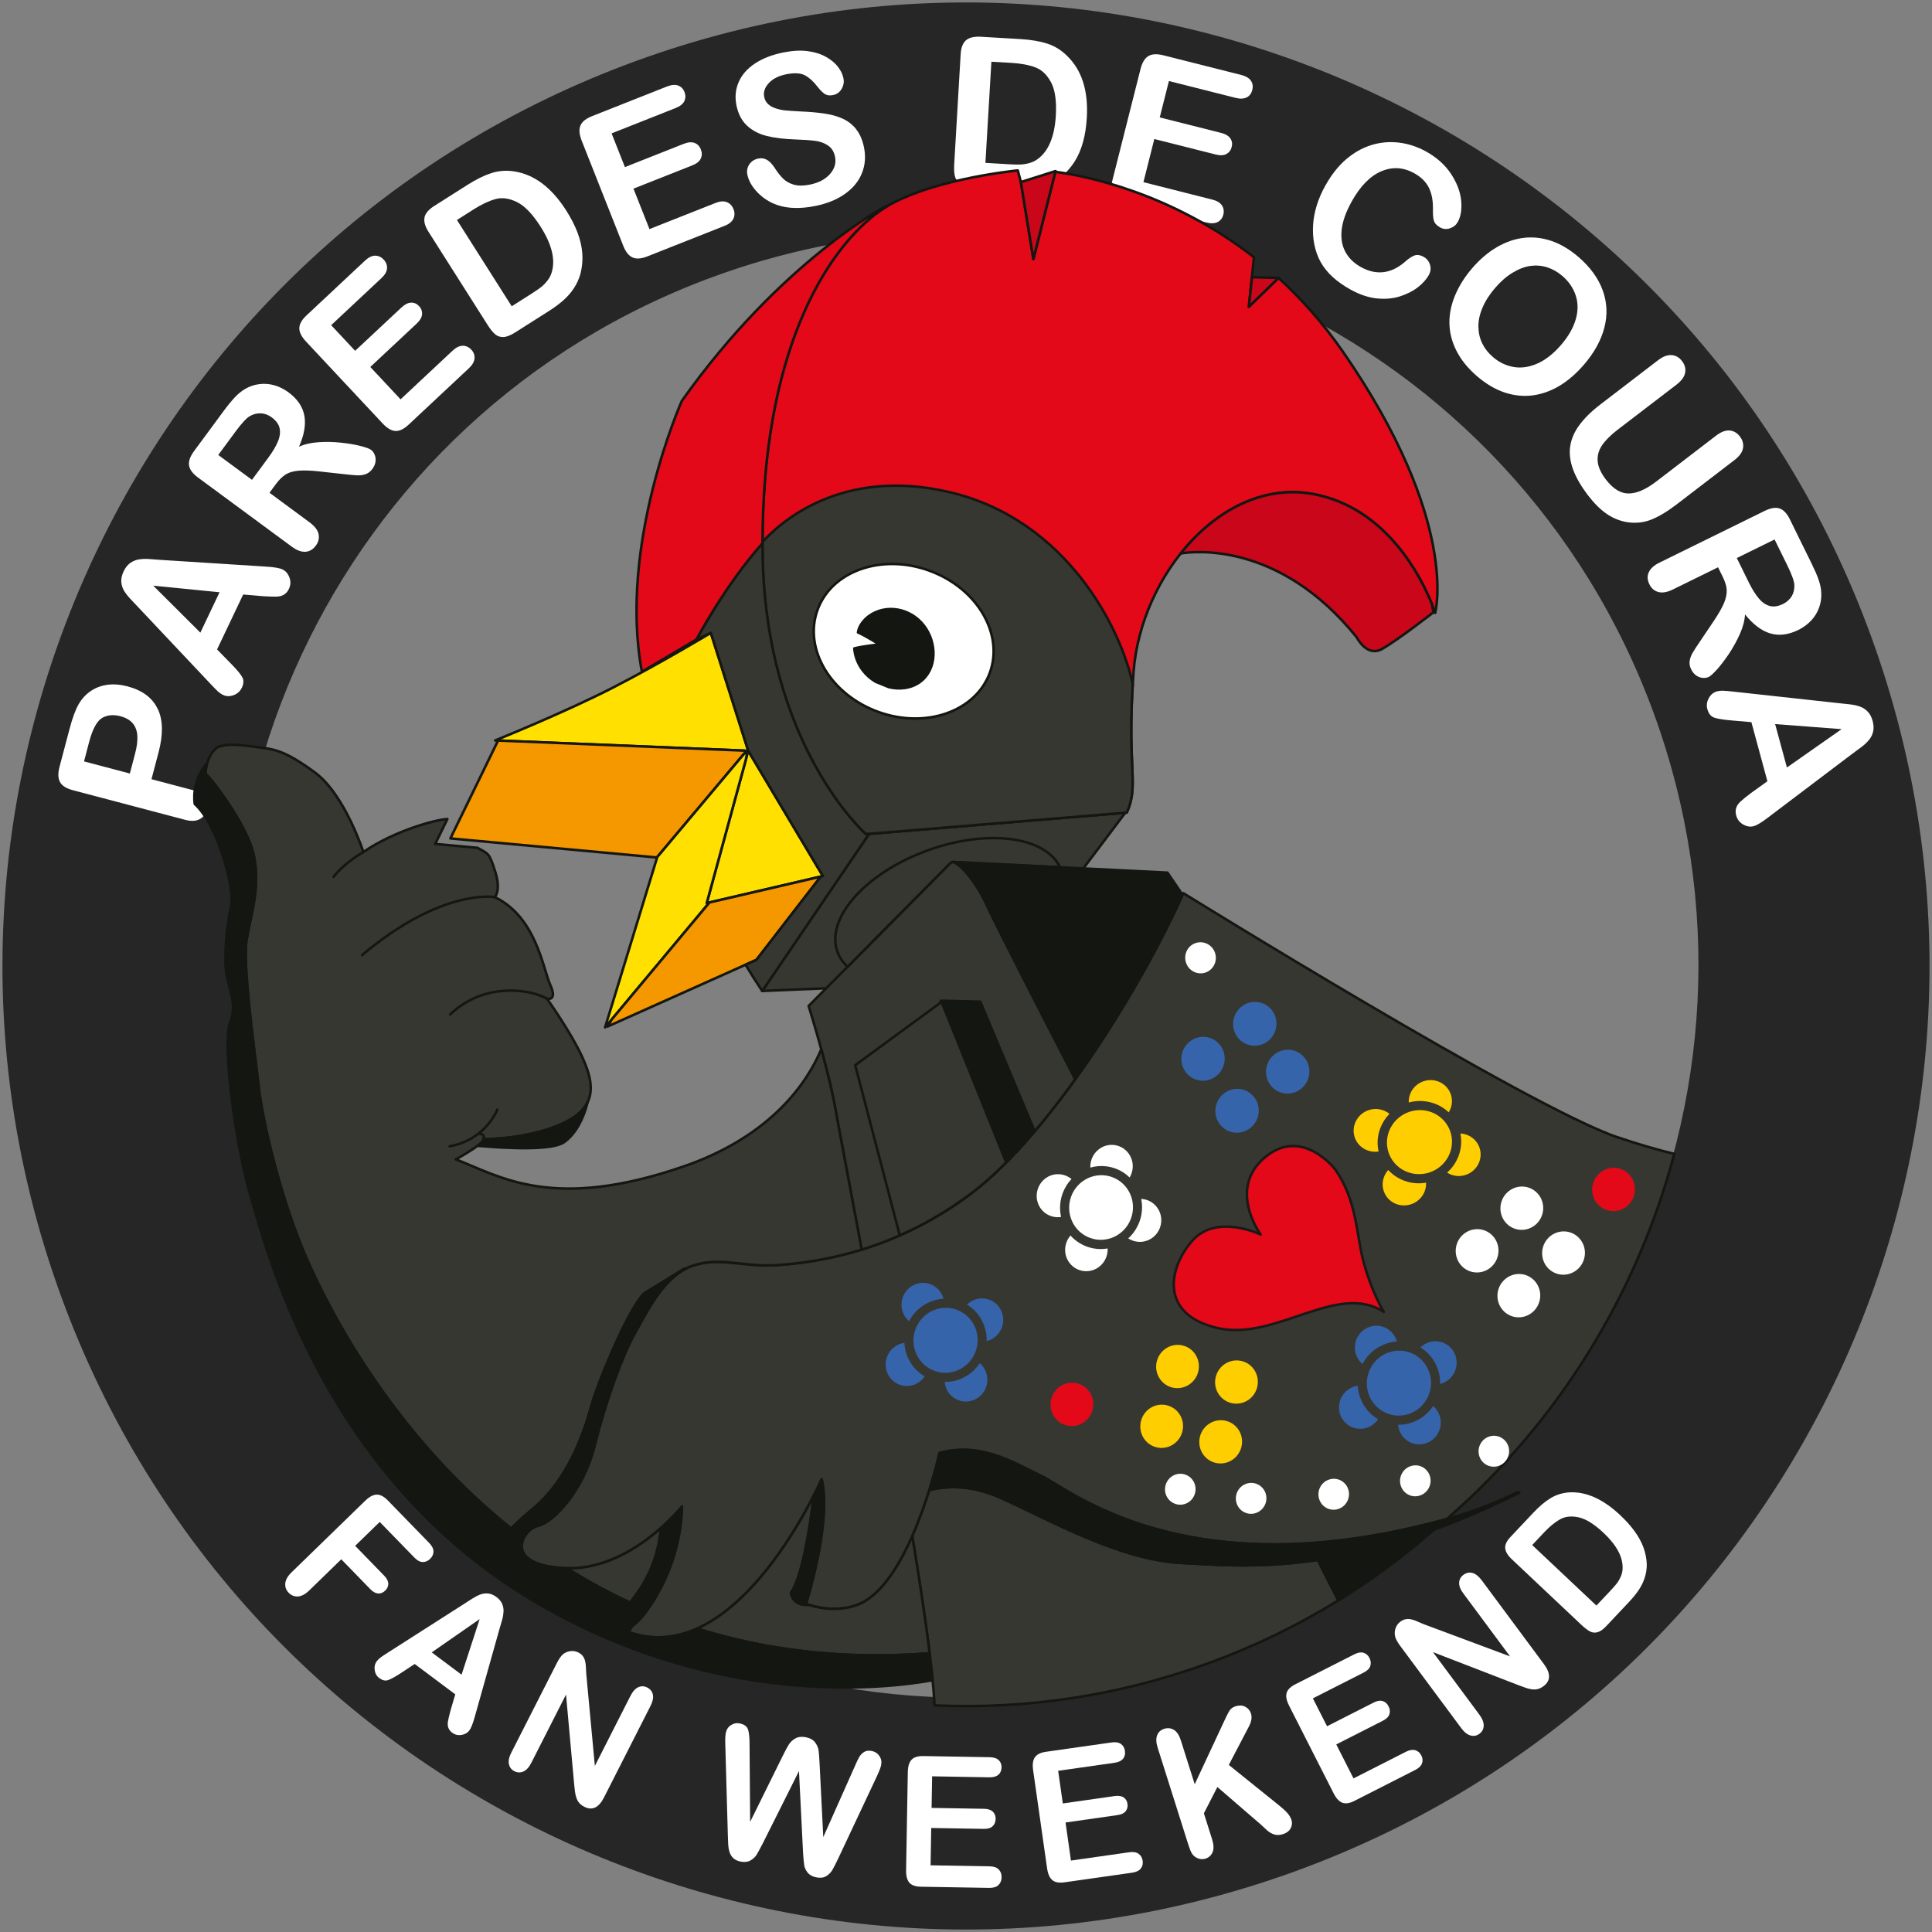 <?xml version="1.0" encoding="UTF-8" standalone="no"?>
<svg
   xmlns:dc="http://purl.org/dc/elements/1.1/"
   xmlns:cc="http://creativecommons.org/ns#"
   xmlns:rdf="http://www.w3.org/1999/02/22-rdf-syntax-ns#"
   xmlns:svg="http://www.w3.org/2000/svg"
   xmlns="http://www.w3.org/2000/svg"
   xmlns:sodipodi="http://sodipodi.sourceforge.net/DTD/sodipodi-0.dtd"
   xmlns:inkscape="http://www.inkscape.org/namespaces/inkscape"
   inkscape:export-ydpi="854.16962"
   inkscape:export-xdpi="854.16962"
   inkscape:export-filename="/Users/tito/Projects/0937/fanweekend.pt/static/icon.png"
   inkscape:version="1.0 (4035a4f, 2020-05-01)"
   sodipodi:docname="icon.svg"
   viewBox="0 0 57.544 57.544"
   id="svg1629"
   height="57.544"
   width="57.544"
   version="1.1">
  <rect x="0" y="0" width="57.544" height="57.544" fill="#808080" stroke="none"/>
  <defs
     id="defs1633" />
  <sodipodi:namedview
     inkscape:current-layer="svg1629"
     inkscape:window-maximized="1"
     inkscape:window-y="23"
     inkscape:window-x="0"
     inkscape:cy="27.139374"
     inkscape:cx="19.416761"
     inkscape:zoom="6.8517805"
     fit-margin-bottom="0"
     fit-margin-right="0"
     fit-margin-left="0"
     fit-margin-top="0"
     showgrid="false"
     id="namedview1631"
     inkscape:window-height="855"
     inkscape:window-width="1440"
     inkscape:pageshadow="2"
     inkscape:pageopacity="0"
     guidetolerance="10"
     gridtolerance="10"
     objecttolerance="10"
     borderopacity="1"
     bordercolor="#666666"
     pagecolor="#ffffff" />
  <path
     d="m 1.811,38.585 c 5.419,14.89 21.883,22.567 36.773,17.148 C 53.475,50.313 61.152,33.849 55.732,18.959 50.313,4.069 33.849,-3.608 18.959,1.811 4.069,7.231 -3.608,23.695 1.811,38.585 Z m 6.439,-2.386 v 0 C 4.127,24.872 9.967,12.348 21.294,8.226 c 11.326,-4.122 23.85,1.717 27.972,13.044 4.122,11.327 -1.717,23.85 -13.044,27.973 -11.326,4.122 -23.85,-1.717 -27.973,-13.044 z"
     style="fill:#262626;fill-rule:evenodd;stroke:none;stroke-width:0.147;stroke-linecap:butt;stroke-linejoin:miter;stroke-dasharray:none;fill-opacity:1"
     id="path1448" />
  <path
     d="m 35.243,26.603 c -1.241,2.79 -3.943,7.158 -6.319,8.944 -2.376,1.787 -4.699,2.054 -5.744,2.132 -1.045,0.078 -1.749,-0.271 -2.587,0.034 -0.838,0.305 -1.348,1.399 -1.699,2.021 -0.35,0.623 -0.849,1.974 -1.184,3.32 -0.335,1.347 -1.23,2.291 -1.689,2.389 -0.459,0.098 -1.108,1.188 0.832,1.265 1.94,0.078 3.458,-1.836 3.458,-1.836 -0.044,1.956 -1.169,3.328 -1.377,3.473 -0.208,0.145 -0.189,0.275 -0.189,0.275 3.257,1.125 5.726,-4.561 5.726,-4.561 0.305,1.292 -0.466,3.714 -0.466,3.714 0.451,0.153 0.955,0.209 1.465,0.05 1.63,-0.511 2.513,-4.547 2.513,-4.547 1.278,-0.342 2.266,0.331 3.061,0.701 0.794,0.37 4.326,3.405 12.055,1.263 3.313,-2.883 5.655,-6.692 6.769,-10.872 -0.474,-0.114 -1.04,-0.274 -1.706,-0.5 -2.638,-0.897 -12.919,-7.266 -12.919,-7.266 z"
     style="fill:#373732;fill-rule:evenodd;stroke:#141711;stroke-width:0.076;stroke-linecap:butt;stroke-linejoin:round;stroke-dasharray:none"
     id="path1450" />
  <g
     style="fill:#ffffff"
     transform="rotate(20,664.491,-894.716)"
     id="Layer1022">
    <path
       d="m 356.269,192.349 c 0.118,-0.127 0.277,-0.199 0.48,-0.218 0.17,-0.015 0.311,0.009 0.421,0.074 0.112,0.065 0.197,0.167 0.256,0.305 0.059,0.138 0.099,0.313 0.117,0.524 l 0.056,0.604 -1.406,0.128 -0.056,-0.604 c -0.036,-0.401 0.008,-0.672 0.132,-0.813 z m 1.45,-0.803 v 0 c -0.26,-0.257 -0.618,-0.365 -1.074,-0.323 -0.213,0.019 -0.403,0.071 -0.568,0.155 -0.164,0.084 -0.3,0.198 -0.406,0.341 -0.105,0.142 -0.176,0.307 -0.21,0.492 -0.034,0.189 -0.036,0.455 -0.004,0.797 l 0.105,1.157 c 0.018,0.199 0.074,0.34 0.168,0.423 0.094,0.083 0.24,0.116 0.44,0.098 l 3.448,-0.315 c 0.179,-0.016 0.311,-0.07 0.395,-0.162 0.085,-0.092 0.121,-0.206 0.109,-0.343 -0.012,-0.131 -0.069,-0.235 -0.17,-0.312 -0.102,-0.077 -0.242,-0.108 -0.423,-0.092 l -1.267,0.115 -0.075,-0.822 c -0.05,-0.55 -0.205,-0.954 -0.466,-1.21 z"
       style="fill:#ffffff;fill-rule:evenodd"
       id="path1452" />
    <path
       d="m 356.34,188.142 1.923,-0.491 -0.126,1.326 z m 3.445,-0.907 v 0 c 0.095,-0.03 0.166,-0.061 0.213,-0.091 0.047,-0.03 0.086,-0.069 0.116,-0.117 0.031,-0.048 0.049,-0.107 0.056,-0.178 0.012,-0.121 -0.022,-0.228 -0.101,-0.322 -0.079,-0.094 -0.171,-0.146 -0.275,-0.156 -0.1,-0.009 -0.265,0.021 -0.495,0.09 l -3.01,0.883 c -0.15,0.041 -0.271,0.075 -0.361,0.102 -0.09,0.027 -0.175,0.063 -0.256,0.107 -0.08,0.044 -0.148,0.106 -0.205,0.186 -0.056,0.079 -0.09,0.181 -0.102,0.306 -0.011,0.123 0.003,0.229 0.042,0.317 0.041,0.088 0.097,0.162 0.169,0.221 0.073,0.059 0.167,0.117 0.28,0.173 l 0.291,0.146 2.811,1.413 c 0.112,0.057 0.2,0.099 0.263,0.126 0.064,0.026 0.126,0.042 0.187,0.048 0.107,0.01 0.206,-0.024 0.298,-0.102 0.091,-0.079 0.142,-0.174 0.153,-0.288 0.013,-0.133 -0.017,-0.233 -0.091,-0.299 -0.073,-0.066 -0.218,-0.151 -0.435,-0.256 l -0.557,-0.267 0.171,-1.804 0.585,-0.158 c 0.072,-0.022 0.156,-0.048 0.251,-0.079 z"
       style="fill:#ffffff;fill-rule:evenodd"
       id="path1454" />
    <path
       d="m 357.312,182.418 c 0.079,-0.095 0.172,-0.16 0.282,-0.195 0.111,-0.035 0.226,-0.034 0.347,0.002 0.154,0.045 0.265,0.119 0.33,0.221 0.066,0.102 0.096,0.231 0.089,0.387 -0.005,0.155 -0.04,0.339 -0.102,0.55 l -0.233,0.791 -1.197,-0.352 0.24,-0.815 c 0.089,-0.303 0.171,-0.499 0.244,-0.59 z m 1.603,1.26 v 0 c 0.073,-0.091 0.181,-0.169 0.325,-0.236 0.144,-0.067 0.344,-0.131 0.6,-0.193 l 0.697,-0.17 c 0.165,-0.04 0.289,-0.072 0.376,-0.099 0.086,-0.026 0.163,-0.064 0.229,-0.117 0.067,-0.052 0.114,-0.126 0.143,-0.223 0.023,-0.081 0.028,-0.157 0.013,-0.229 -0.015,-0.072 -0.045,-0.134 -0.092,-0.186 -0.047,-0.052 -0.099,-0.087 -0.157,-0.104 -0.056,-0.016 -0.168,-0.016 -0.335,5e-4 -0.168,0.017 -0.36,0.052 -0.577,0.106 -0.218,0.054 -0.428,0.126 -0.633,0.216 -0.205,0.091 -0.372,0.199 -0.5,0.325 0.026,-0.383 -0.03,-0.692 -0.168,-0.926 -0.138,-0.233 -0.366,-0.397 -0.685,-0.491 -0.155,-0.045 -0.31,-0.063 -0.466,-0.051 -0.154,0.011 -0.299,0.052 -0.433,0.122 -0.135,0.07 -0.249,0.163 -0.345,0.278 -0.081,0.098 -0.15,0.214 -0.207,0.349 -0.056,0.135 -0.114,0.299 -0.172,0.496 l -0.418,1.42 c -0.056,0.189 -0.052,0.338 0.007,0.447 0.06,0.109 0.185,0.191 0.373,0.247 l 3.331,0.98 c 0.175,0.052 0.319,0.053 0.432,0.004 0.113,-0.049 0.189,-0.141 0.23,-0.279 0.038,-0.127 0.024,-0.244 -0.041,-0.349 -0.065,-0.105 -0.191,-0.185 -0.377,-0.24 l -1.418,-0.418 0.091,-0.309 c 0.047,-0.156 0.106,-0.28 0.178,-0.37 z"
       style="fill:#ffffff;fill-rule:evenodd"
       id="path1456" />
    <path
       d="m 359.651,176.88 c -0.027,-0.092 -0.088,-0.164 -0.185,-0.212 -0.094,-0.048 -0.186,-0.055 -0.277,-0.022 -0.09,0.033 -0.168,0.114 -0.234,0.243 l -1.08,2.13 c -0.057,0.111 -0.086,0.211 -0.089,0.3 -0.002,0.088 0.024,0.167 0.08,0.238 0.057,0.07 0.143,0.135 0.258,0.194 l 2.985,1.515 c 0.174,0.088 0.319,0.114 0.434,0.079 0.115,-0.035 0.216,-0.139 0.304,-0.31 l 1.112,-2.192 c 0.064,-0.128 0.084,-0.238 0.058,-0.333 -0.025,-0.094 -0.085,-0.165 -0.178,-0.213 -0.098,-0.049 -0.192,-0.056 -0.283,-0.022 -0.091,0.035 -0.169,0.116 -0.234,0.244 l -0.958,1.888 -1.177,-0.597 0.854,-1.682 c 0.063,-0.125 0.083,-0.231 0.058,-0.32 -0.025,-0.088 -0.081,-0.155 -0.168,-0.199 -0.088,-0.044 -0.174,-0.049 -0.258,-0.015 -0.085,0.034 -0.158,0.113 -0.221,0.236 l -0.854,1.682 -0.932,-0.473 0.926,-1.826 c 0.066,-0.129 0.086,-0.24 0.059,-0.332 z"
       style="fill:#ffffff;fill-rule:evenodd"
       id="path1458" />
    <path
       d="m 361.479,174.34 c 0.169,-0.219 0.337,-0.387 0.503,-0.505 0.166,-0.118 0.378,-0.162 0.634,-0.134 0.256,0.029 0.558,0.179 0.909,0.448 0.498,0.384 0.756,0.773 0.776,1.169 0.006,0.09 -0.007,0.181 -0.037,0.273 -0.03,0.092 -0.067,0.175 -0.113,0.248 -0.045,0.072 -0.115,0.169 -0.206,0.288 l -0.418,0.544 -2.412,-1.857 z m -1.297,0.731 v 0 c 0.016,0.122 0.102,0.243 0.256,0.362 l 2.597,2 c 0.114,0.089 0.215,0.151 0.302,0.186 0.087,0.035 0.175,0.035 0.266,-8e-4 0.09,-0.035 0.185,-0.119 0.286,-0.249 l 0.718,-0.933 c 0.126,-0.162 0.227,-0.316 0.306,-0.462 0.079,-0.145 0.136,-0.294 0.171,-0.446 0.036,-0.152 0.047,-0.308 0.036,-0.468 -0.021,-0.205 -0.072,-0.399 -0.154,-0.584 -0.083,-0.185 -0.198,-0.363 -0.345,-0.535 -0.148,-0.172 -0.328,-0.34 -0.541,-0.504 -0.646,-0.497 -1.266,-0.685 -1.862,-0.566 -0.233,0.047 -0.438,0.14 -0.617,0.279 -0.179,0.139 -0.362,0.33 -0.548,0.572 l -0.719,0.933 c -0.118,0.155 -0.17,0.293 -0.154,0.415 z"
       style="fill:#ffffff;fill-rule:evenodd"
       id="path1460" />
    <path
       d="m 366.267,169.171 c 0.011,-0.094 -0.019,-0.18 -0.088,-0.258 -0.068,-0.077 -0.149,-0.115 -0.244,-0.116 -0.095,-1e-4 -0.196,0.048 -0.304,0.143 l -1.792,1.59 c -0.096,0.085 -0.162,0.169 -0.199,0.252 -0.036,0.083 -0.041,0.168 -0.016,0.256 0.027,0.088 0.083,0.18 0.168,0.278 l 2.241,2.526 c 0.13,0.147 0.257,0.224 0.38,0.232 0.123,0.008 0.259,-0.053 0.406,-0.185 l 1.845,-1.637 c 0.107,-0.094 0.165,-0.191 0.175,-0.289 0.009,-0.098 -0.022,-0.188 -0.093,-0.269 -0.074,-0.084 -0.161,-0.126 -0.26,-0.129 -0.099,-0.003 -0.201,0.043 -0.308,0.138 l -1.582,1.404 -0.86,-0.969 1.409,-1.25 c 0.105,-0.093 0.162,-0.186 0.169,-0.28 0.007,-0.093 -0.023,-0.178 -0.092,-0.255 -0.068,-0.077 -0.149,-0.116 -0.241,-0.117 -0.093,-9e-4 -0.191,0.044 -0.295,0.136 l -1.409,1.25 -0.716,-0.808 1.53,-1.358 c 0.108,-0.095 0.167,-0.19 0.178,-0.285 z"
       style="fill:#ffffff;fill-rule:evenodd"
       id="path1462" />
    <path
       d="m 371.368,168.208 c -0.151,-0.093 -0.314,-0.146 -0.49,-0.16 -0.176,-0.013 -0.37,0.002 -0.582,0.047 -0.212,0.045 -0.442,0.107 -0.688,0.186 -0.197,0.06 -0.34,0.101 -0.428,0.123 -0.088,0.023 -0.18,0.035 -0.277,0.038 -0.098,0.004 -0.183,-0.01 -0.259,-0.041 -0.075,-0.031 -0.137,-0.086 -0.184,-0.163 -0.076,-0.124 -0.08,-0.268 -0.012,-0.431 0.067,-0.162 0.2,-0.304 0.397,-0.425 0.213,-0.13 0.393,-0.183 0.538,-0.162 0.146,0.022 0.296,0.083 0.452,0.183 0.118,0.073 0.214,0.118 0.289,0.137 0.075,0.018 0.156,5e-4 0.245,-0.054 0.098,-0.06 0.157,-0.147 0.177,-0.261 0.02,-0.115 0.002,-0.219 -0.056,-0.313 -0.062,-0.102 -0.152,-0.191 -0.27,-0.266 -0.118,-0.076 -0.264,-0.128 -0.436,-0.157 -0.173,-0.029 -0.363,-0.021 -0.57,0.025 -0.208,0.045 -0.429,0.14 -0.664,0.282 -0.295,0.179 -0.524,0.38 -0.688,0.601 -0.164,0.222 -0.252,0.45 -0.267,0.686 -0.014,0.236 0.044,0.46 0.174,0.673 0.136,0.224 0.304,0.378 0.506,0.463 0.202,0.084 0.422,0.113 0.662,0.086 0.24,-0.026 0.518,-0.091 0.835,-0.195 0.232,-0.076 0.422,-0.13 0.568,-0.162 0.147,-0.032 0.284,-0.031 0.409,0.003 0.125,0.033 0.227,0.114 0.305,0.243 0.099,0.162 0.109,0.34 0.033,0.535 -0.077,0.195 -0.229,0.361 -0.456,0.5 -0.166,0.101 -0.316,0.155 -0.45,0.164 -0.134,0.009 -0.255,-0.011 -0.361,-0.061 -0.106,-0.048 -0.222,-0.12 -0.344,-0.214 -0.104,-0.078 -0.201,-0.127 -0.291,-0.145 -0.091,-0.017 -0.177,-8e-4 -0.26,0.05 -0.103,0.063 -0.168,0.149 -0.194,0.256 -0.026,0.108 -0.01,0.209 0.048,0.303 0.099,0.162 0.255,0.295 0.471,0.4 0.216,0.104 0.443,0.154 0.684,0.149 0.33,-0.008 0.684,-0.127 1.06,-0.356 0.314,-0.19 0.554,-0.408 0.72,-0.652 0.166,-0.244 0.252,-0.494 0.259,-0.75 0.007,-0.256 -0.061,-0.5 -0.201,-0.732 -0.119,-0.195 -0.254,-0.339 -0.404,-0.431 z"
       style="fill:#ffffff;fill-rule:evenodd"
       id="path1464" />
    <path
       d="m 375.036,164.767 c 0.266,-0.079 0.502,-0.119 0.708,-0.117 0.206,0.001 0.404,0.086 0.595,0.257 0.19,0.171 0.349,0.466 0.475,0.886 0.177,0.597 0.157,1.061 -0.062,1.393 -0.048,0.075 -0.111,0.142 -0.19,0.199 -0.08,0.058 -0.159,0.102 -0.238,0.135 -0.08,0.033 -0.193,0.07 -0.338,0.114 l -0.662,0.197 -0.863,-2.891 z m -1.505,-0.169 v 0 c -0.06,0.11 -0.063,0.258 -0.007,0.444 l 0.938,3.137 c 0.041,0.139 0.087,0.247 0.137,0.327 0.05,0.08 0.123,0.131 0.219,0.154 0.095,0.023 0.222,0.012 0.381,-0.036 l 1.144,-0.342 c 0.199,-0.059 0.374,-0.125 0.525,-0.198 0.151,-0.074 0.285,-0.162 0.406,-0.265 0.119,-0.103 0.221,-0.225 0.306,-0.364 0.107,-0.178 0.183,-0.366 0.226,-0.564 0.044,-0.198 0.056,-0.409 0.038,-0.634 -0.018,-0.225 -0.065,-0.466 -0.142,-0.722 -0.232,-0.777 -0.63,-1.288 -1.193,-1.535 -0.218,-0.099 -0.442,-0.145 -0.671,-0.136 -0.228,0.008 -0.491,0.057 -0.788,0.144 l -1.141,0.341 c -0.191,0.058 -0.317,0.141 -0.377,0.249 z"
       style="fill:#ffffff;fill-rule:evenodd"
       id="path1466" />
    <path
       d="m 381.972,163.337 c 0.063,-0.071 0.089,-0.16 0.079,-0.267 -0.011,-0.104 -0.054,-0.185 -0.131,-0.241 -0.077,-0.057 -0.187,-0.078 -0.33,-0.064 l -2.383,0.243 c -0.129,0.013 -0.232,0.043 -0.31,0.089 -0.079,0.046 -0.133,0.113 -0.163,0.2 -0.03,0.087 -0.039,0.196 -0.025,0.326 l 0.344,3.376 c 0.019,0.197 0.078,0.335 0.173,0.413 0.095,0.079 0.241,0.108 0.439,0.088 l 2.453,-0.251 c 0.141,-0.015 0.245,-0.058 0.31,-0.129 0.065,-0.072 0.093,-0.159 0.082,-0.262 -0.011,-0.107 -0.056,-0.189 -0.134,-0.246 -0.079,-0.058 -0.189,-0.079 -0.33,-0.064 l -2.103,0.214 -0.135,-1.319 1.871,-0.191 c 0.14,-0.013 0.24,-0.055 0.3,-0.124 0.06,-0.069 0.086,-0.152 0.076,-0.251 -0.01,-0.098 -0.052,-0.173 -0.126,-0.226 -0.074,-0.053 -0.18,-0.073 -0.318,-0.059 l -1.871,0.191 -0.114,-1.112 2.033,-0.207 c 0.144,-0.014 0.247,-0.058 0.311,-0.129 z"
       style="fill:#ffffff;fill-rule:evenodd"
       id="path1468" />
    <path
       d="m 388.805,166.155 c -0.065,-0.088 -0.15,-0.14 -0.256,-0.157 -0.125,-0.02 -0.22,0.003 -0.288,0.068 -0.068,0.065 -0.13,0.153 -0.188,0.264 -0.131,0.235 -0.294,0.403 -0.493,0.504 -0.199,0.1 -0.426,0.13 -0.683,0.089 -0.237,-0.038 -0.435,-0.127 -0.593,-0.269 -0.159,-0.142 -0.268,-0.336 -0.328,-0.581 -0.06,-0.245 -0.062,-0.541 -0.007,-0.888 0.082,-0.518 0.255,-0.901 0.518,-1.148 0.263,-0.247 0.578,-0.342 0.946,-0.284 0.231,0.037 0.416,0.123 0.557,0.257 0.14,0.135 0.251,0.322 0.332,0.561 0.049,0.145 0.097,0.25 0.146,0.313 0.048,0.064 0.13,0.105 0.245,0.123 0.102,0.016 0.196,-0.009 0.281,-0.077 0.085,-0.068 0.136,-0.154 0.153,-0.258 0.03,-0.189 -0.013,-0.402 -0.127,-0.639 -0.115,-0.237 -0.301,-0.449 -0.556,-0.639 -0.256,-0.189 -0.563,-0.312 -0.92,-0.369 -0.293,-0.046 -0.578,-0.038 -0.853,0.027 -0.277,0.065 -0.528,0.183 -0.752,0.354 -0.225,0.172 -0.411,0.392 -0.561,0.66 -0.149,0.268 -0.251,0.582 -0.309,0.942 -0.036,0.221 -0.048,0.434 -0.038,0.638 0.01,0.203 0.042,0.399 0.097,0.586 0.055,0.187 0.13,0.36 0.224,0.518 0.106,0.176 0.229,0.326 0.369,0.446 0.141,0.119 0.302,0.217 0.486,0.293 0.183,0.075 0.391,0.131 0.625,0.169 0.307,0.048 0.585,0.042 0.832,-0.021 0.247,-0.063 0.457,-0.163 0.631,-0.299 0.174,-0.137 0.308,-0.282 0.404,-0.437 0.096,-0.155 0.155,-0.304 0.178,-0.447 0.017,-0.112 -0.006,-0.211 -0.069,-0.298 z"
       style="fill:#ffffff;fill-rule:evenodd"
       id="path1470" />
    <path
       d="m 392.811,167.831 c -0.195,0.184 -0.406,0.295 -0.632,0.334 -0.227,0.038 -0.45,0.015 -0.671,-0.069 -0.173,-0.065 -0.32,-0.157 -0.441,-0.274 -0.121,-0.118 -0.213,-0.261 -0.277,-0.429 -0.064,-0.169 -0.09,-0.36 -0.078,-0.575 0.011,-0.215 0.062,-0.441 0.152,-0.679 0.089,-0.235 0.199,-0.436 0.333,-0.602 0.132,-0.166 0.275,-0.289 0.426,-0.371 0.152,-0.081 0.313,-0.126 0.484,-0.134 0.171,-0.007 0.342,0.021 0.514,0.086 0.243,0.092 0.436,0.231 0.58,0.417 0.144,0.185 0.224,0.41 0.24,0.672 0.016,0.262 -0.034,0.545 -0.149,0.851 -0.125,0.33 -0.286,0.588 -0.481,0.773 z m -0.844,-3.581 v 0 c -0.29,0.006 -0.559,0.07 -0.806,0.193 -0.248,0.124 -0.469,0.303 -0.664,0.538 -0.195,0.235 -0.353,0.515 -0.476,0.839 -0.12,0.317 -0.187,0.628 -0.202,0.934 -0.014,0.306 0.028,0.588 0.129,0.848 0.1,0.259 0.26,0.492 0.48,0.696 0.219,0.204 0.494,0.369 0.823,0.494 0.33,0.125 0.642,0.184 0.938,0.177 0.294,-0.007 0.567,-0.075 0.817,-0.203 0.249,-0.129 0.468,-0.311 0.657,-0.543 0.189,-0.234 0.344,-0.513 0.468,-0.839 0.167,-0.441 0.232,-0.856 0.195,-1.244 -0.037,-0.388 -0.177,-0.73 -0.423,-1.025 -0.245,-0.295 -0.586,-0.525 -1.021,-0.691 -0.321,-0.121 -0.626,-0.179 -0.916,-0.174 z"
       style="fill:#ffffff;fill-rule:evenodd"
       id="path1472" />
    <path
       d="m 394.616,169.127 c -0.07,0.245 -0.082,0.475 -0.035,0.692 0.047,0.215 0.155,0.421 0.322,0.617 0.167,0.195 0.396,0.385 0.685,0.569 0.241,0.154 0.471,0.26 0.689,0.319 0.217,0.057 0.434,0.067 0.65,0.03 0.256,-0.048 0.476,-0.154 0.662,-0.316 0.184,-0.162 0.371,-0.393 0.561,-0.69 l 1.167,-1.83 c 0.1,-0.158 0.139,-0.298 0.117,-0.42 -0.022,-0.123 -0.092,-0.221 -0.207,-0.295 -0.116,-0.074 -0.233,-0.094 -0.351,-0.061 -0.118,0.033 -0.227,0.129 -0.327,0.287 l -1.205,1.89 c -0.208,0.325 -0.424,0.53 -0.648,0.613 -0.224,0.083 -0.483,0.03 -0.777,-0.157 -0.214,-0.136 -0.354,-0.282 -0.422,-0.435 -0.069,-0.155 -0.08,-0.318 -0.036,-0.491 0.044,-0.172 0.135,-0.365 0.27,-0.579 l 1.196,-1.874 c 0.099,-0.157 0.139,-0.296 0.119,-0.418 -0.02,-0.122 -0.089,-0.222 -0.209,-0.298 -0.114,-0.072 -0.23,-0.092 -0.35,-0.058 -0.119,0.033 -0.229,0.127 -0.327,0.282 l -1.164,1.825 c -0.183,0.287 -0.31,0.553 -0.379,0.799 z"
       style="fill:#ffffff;fill-rule:evenodd"
       id="path1474" />
    <path
       d="m 402.264,171.403 c 0.048,0.113 0.062,0.226 0.042,0.34 -0.022,0.113 -0.076,0.216 -0.163,0.307 -0.112,0.117 -0.229,0.181 -0.349,0.193 -0.121,0.011 -0.249,-0.021 -0.383,-0.097 -0.135,-0.076 -0.281,-0.19 -0.44,-0.342 l -0.591,-0.567 0.868,-0.904 0.609,0.584 c 0.227,0.217 0.362,0.38 0.408,0.486 z m -1.841,0.835 v 0 c 0.046,0.105 0.065,0.237 0.057,0.396 -0.009,0.158 -0.045,0.365 -0.109,0.622 l -0.174,0.699 c -0.042,0.165 -0.071,0.291 -0.087,0.38 -0.017,0.088 -0.018,0.174 -0.002,0.257 0.014,0.082 0.058,0.158 0.131,0.228 0.06,0.058 0.126,0.097 0.196,0.117 0.07,0.019 0.14,0.02 0.208,0.003 0.068,-0.018 0.123,-0.049 0.165,-0.092 0.041,-0.043 0.092,-0.142 0.156,-0.298 0.062,-0.156 0.12,-0.344 0.174,-0.561 0.052,-0.219 0.086,-0.44 0.102,-0.663 0.015,-0.224 -0.003,-0.422 -0.056,-0.595 0.328,0.199 0.628,0.291 0.899,0.275 0.271,-0.016 0.521,-0.144 0.752,-0.383 0.112,-0.118 0.199,-0.248 0.261,-0.39 0.061,-0.142 0.092,-0.29 0.092,-0.442 0,-0.153 -0.029,-0.297 -0.087,-0.434 -0.048,-0.118 -0.118,-0.233 -0.21,-0.345 -0.092,-0.113 -0.212,-0.239 -0.359,-0.38 l -1.063,-1.02 c -0.141,-0.135 -0.274,-0.201 -0.398,-0.198 -0.124,0.004 -0.255,0.077 -0.392,0.22 l -2.414,2.516 c -0.127,0.132 -0.195,0.26 -0.204,0.382 -0.009,0.123 0.038,0.234 0.141,0.332 0.095,0.092 0.205,0.133 0.329,0.123 0.123,-0.01 0.253,-0.085 0.388,-0.227 l 1.03,-1.073 0.231,0.222 c 0.117,0.112 0.198,0.221 0.245,0.327 z"
       style="fill:#ffffff;fill-rule:evenodd"
       id="path1476" />
    <path
       d="m 405.057,174.958 -1.141,1.631 -0.772,-1.095 z m -2.029,2.943 v 0 c -0.052,0.086 -0.087,0.155 -0.103,0.21 -0.017,0.054 -0.021,0.109 -0.013,0.166 0.009,0.056 0.033,0.114 0.074,0.172 0.07,0.1 0.166,0.16 0.288,0.181 0.121,0.02 0.224,6e-4 0.309,-0.06 0.082,-0.058 0.187,-0.188 0.315,-0.39 l 1.702,-2.631 c 0.087,-0.129 0.156,-0.233 0.206,-0.312 0.051,-0.08 0.092,-0.162 0.124,-0.248 0.032,-0.087 0.044,-0.178 0.034,-0.275 -0.009,-0.097 -0.051,-0.197 -0.123,-0.301 -0.072,-0.102 -0.152,-0.174 -0.24,-0.214 -0.089,-0.042 -0.179,-0.062 -0.273,-0.059 -0.094,0.001 -0.202,0.018 -0.324,0.048 -0.122,0.03 -0.228,0.056 -0.315,0.078 l -3.053,0.747 c -0.123,0.029 -0.216,0.055 -0.282,0.076 -0.066,0.021 -0.123,0.049 -0.173,0.084 -0.087,0.061 -0.14,0.152 -0.158,0.272 -0.019,0.12 0.005,0.227 0.071,0.32 0.078,0.11 0.166,0.166 0.266,0.169 0.099,0.002 0.266,-0.029 0.5,-0.091 l 0.6,-0.161 1.05,1.491 -0.344,0.504 c -0.041,0.064 -0.088,0.139 -0.141,0.225 z"
       style="fill:#ffffff;fill-rule:evenodd"
       id="path1478" />
  </g>
  <g
     style="fill:#ffffff"
     transform="rotate(0.9,16.182,27.149)"
     id="g1768">
    <path
       d="m 12.893,46.579 c 0.081,10e-4 0.155,-0.032 0.222,-0.098 0.065,-0.066 0.097,-0.14 0.096,-0.221 -0.002,-0.082 -0.045,-0.165 -0.129,-0.249 l -1.256,-1.252 c -0.075,-0.075 -0.149,-0.125 -0.221,-0.15 -0.073,-0.024 -0.146,-0.023 -0.22,0.007 -0.074,0.029 -0.152,0.084 -0.233,0.166 l -2.155,2.162 c -0.116,0.115 -0.177,0.227 -0.185,0.335 -0.008,0.106 0.027,0.2 0.107,0.279 0.078,0.077 0.17,0.112 0.278,0.105 0.106,-0.009 0.22,-0.072 0.338,-0.191 l 0.934,-0.937 0.877,0.875 c 0.08,0.08 0.158,0.121 0.236,0.126 0.077,0.004 0.146,-0.025 0.209,-0.088 0.062,-0.062 0.091,-0.132 0.089,-0.209 -0.003,-0.077 -0.045,-0.156 -0.127,-0.237 l -0.877,-0.874 0.72,-0.723 1.05,1.046 c 0.084,0.084 0.167,0.127 0.249,0.128 z"
       style="fill:#ffffff;fill-rule:evenodd"
       id="path1481" />
    <path
       d="m 14.618,48.251 -0.513,1.664 -0.899,-0.65 z m -0.877,2.957 v 0 c -0.018,0.081 -0.027,0.145 -0.025,0.192 10e-4,0.047 0.012,0.092 0.035,0.134 0.021,0.042 0.056,0.081 0.104,0.115 0.082,0.059 0.173,0.079 0.276,0.061 0.102,-0.019 0.179,-0.065 0.233,-0.138 0.05,-0.07 0.101,-0.205 0.153,-0.405 l 0.688,-2.602 c 0.037,-0.128 0.065,-0.232 0.085,-0.31 0.021,-0.078 0.032,-0.157 0.035,-0.235 0.004,-0.078 -0.011,-0.154 -0.043,-0.23 -0.032,-0.075 -0.091,-0.143 -0.175,-0.204 -0.084,-0.06 -0.166,-0.094 -0.247,-0.101 -0.081,-0.007 -0.159,0.004 -0.233,0.033 -0.075,0.029 -0.157,0.074 -0.248,0.133 -0.09,0.06 -0.167,0.112 -0.232,0.155 l -2.251,1.489 c -0.09,0.059 -0.16,0.107 -0.206,0.142 -0.047,0.036 -0.086,0.075 -0.117,0.118 -0.054,0.075 -0.073,0.163 -0.057,0.265 0.016,0.1 0.062,0.179 0.139,0.234 0.09,0.065 0.174,0.085 0.253,0.061 0.078,-0.025 0.202,-0.094 0.369,-0.206 l 0.428,-0.29 1.222,0.885 -0.136,0.489 c -0.015,0.062 -0.032,0.133 -0.05,0.215 z"
       style="fill:#ffffff;fill-rule:evenodd"
       id="path1483" />
    <path
       d="m 17.805,49.626 c -0.006,-0.073 -0.015,-0.134 -0.03,-0.185 -0.015,-0.051 -0.037,-0.096 -0.069,-0.138 -0.032,-0.041 -0.077,-0.076 -0.136,-0.105 -0.075,-0.036 -0.156,-0.048 -0.242,-0.034 -0.087,0.014 -0.162,0.049 -0.224,0.107 -0.055,0.054 -0.11,0.138 -0.166,0.252 l -1.316,2.691 c -0.065,0.132 -0.087,0.246 -0.065,0.342 0.021,0.096 0.077,0.166 0.168,0.21 0.087,0.043 0.177,0.044 0.266,0.004 0.089,-0.041 0.167,-0.129 0.232,-0.262 l 1.002,-2.05 0.284,2.664 c 0.008,0.073 0.017,0.144 0.027,0.216 0.009,0.071 0.026,0.136 0.048,0.196 0.022,0.06 0.052,0.111 0.091,0.152 0.039,0.042 0.088,0.077 0.147,0.106 0.237,0.117 0.431,0.021 0.581,-0.285 l 1.341,-2.744 c 0.066,-0.135 0.089,-0.249 0.068,-0.343 -0.021,-0.093 -0.079,-0.164 -0.173,-0.21 -0.091,-0.044 -0.18,-0.046 -0.267,-0.004 -0.087,0.042 -0.164,0.131 -0.23,0.267 l -1.025,2.097 -0.297,-2.719 c -0.006,-0.077 -0.011,-0.153 -0.017,-0.225 z"
       style="fill:#ffffff;fill-rule:evenodd"
       id="path1485" />
    <path
       d="m 24.396,55.418 c 0.012,0.079 0.047,0.154 0.105,0.226 0.057,0.071 0.143,0.118 0.256,0.14 0.12,0.023 0.22,0.011 0.298,-0.037 0.077,-0.049 0.138,-0.11 0.182,-0.185 0.043,-0.076 0.102,-0.197 0.177,-0.362 l 1.107,-2.454 c 0.067,-0.15 0.107,-0.26 0.121,-0.331 0.019,-0.101 9e-4,-0.191 -0.053,-0.271 -0.055,-0.08 -0.131,-0.129 -0.228,-0.148 -0.097,-0.018 -0.177,-0.006 -0.237,0.036 -0.061,0.042 -0.108,0.094 -0.141,0.156 -0.034,0.062 -0.073,0.149 -0.119,0.26 l -0.911,2.136 -0.144,-2.189 c -0.012,-0.18 -0.025,-0.311 -0.036,-0.39 -0.012,-0.08 -0.047,-0.158 -0.105,-0.235 -0.057,-0.076 -0.149,-0.127 -0.274,-0.152 -0.123,-0.023 -0.227,-0.011 -0.311,0.035 -0.084,0.047 -0.149,0.109 -0.197,0.186 -0.048,0.077 -0.107,0.192 -0.178,0.344 l -0.94,1.981 -0.054,-2.321 c -0.002,-0.178 -0.018,-0.317 -0.048,-0.417 -0.029,-0.099 -0.112,-0.161 -0.247,-0.188 -0.099,-0.019 -0.188,-4e-4 -0.268,0.054 -0.08,0.054 -0.13,0.131 -0.148,0.23 -0.016,0.079 -0.019,0.196 -0.011,0.352 l 0.118,2.69 c 0.003,0.081 0.008,0.168 0.014,0.262 0.006,0.093 0.021,0.176 0.046,0.249 0.024,0.072 0.062,0.132 0.115,0.179 0.052,0.046 0.125,0.079 0.218,0.097 0.113,0.021 0.209,0.009 0.29,-0.037 0.08,-0.047 0.141,-0.105 0.183,-0.174 0.041,-0.07 0.102,-0.187 0.183,-0.351 l 1.04,-2.161 0.157,2.392 c 0.014,0.187 0.028,0.32 0.041,0.399 z"
       style="fill:#ffffff;fill-rule:evenodd"
       id="path1487" />
    <path
       d="m 30.141,52.643 c 0.059,-0.055 0.088,-0.127 0.089,-0.219 -3e-4,-0.089 -0.029,-0.161 -0.088,-0.215 -0.059,-0.055 -0.148,-0.082 -0.269,-0.083 l -1.986,-0.003 c -0.103,3e-4 -0.188,0.017 -0.254,0.049 -0.066,0.033 -0.114,0.085 -0.146,0.157 -0.031,0.071 -0.046,0.164 -0.047,0.277 l -0.005,2.925 c -3e-4,0.17 0.035,0.293 0.103,0.369 0.069,0.076 0.183,0.114 0.342,0.115 l 2.044,0.003 c 0.118,-2e-4 0.207,-0.03 0.268,-0.088 0.06,-0.059 0.09,-0.136 0.091,-0.23 5e-4,-0.098 -0.03,-0.176 -0.09,-0.235 -0.06,-0.06 -0.15,-0.089 -0.268,-0.089 l -1.763,-0.003 0.002,-1.112 1.569,0.002 c 0.117,2e-4 0.204,-0.028 0.26,-0.084 0.056,-0.056 0.084,-0.128 0.085,-0.217 -3e-4,-0.089 -0.029,-0.161 -0.086,-0.214 -0.057,-0.054 -0.143,-0.082 -0.258,-0.083 l -1.569,-0.002 0.001,-0.941 1.704,0.003 c 0.121,3e-4 0.21,-0.027 0.269,-0.082 z"
       style="fill:#ffffff;fill-rule:evenodd"
       id="path1489" />
    <path
       d="m 33.845,52.11 c 0.049,-0.064 0.066,-0.143 0.051,-0.235 -0.014,-0.09 -0.054,-0.158 -0.121,-0.204 -0.066,-0.047 -0.159,-0.06 -0.278,-0.042 l -1.957,0.31 c -0.103,0.017 -0.185,0.046 -0.246,0.09 -0.06,0.043 -0.101,0.103 -0.121,0.18 -0.02,0.077 -0.02,0.171 -0.002,0.283 l 0.462,2.915 c 0.027,0.17 0.081,0.287 0.163,0.351 0.081,0.065 0.201,0.084 0.36,0.059 l 2.015,-0.319 c 0.117,-0.019 0.201,-0.061 0.251,-0.125 0.05,-0.066 0.068,-0.142 0.054,-0.232 -0.015,-0.092 -0.057,-0.162 -0.124,-0.208 -0.068,-0.047 -0.161,-0.06 -0.278,-0.042 l -1.734,0.275 -0.179,-1.131 1.543,-0.245 c 0.115,-0.018 0.196,-0.058 0.243,-0.12 0.047,-0.062 0.064,-0.135 0.05,-0.219 -0.013,-0.084 -0.052,-0.147 -0.116,-0.189 -0.064,-0.043 -0.153,-0.055 -0.267,-0.038 l -1.543,0.245 -0.154,-0.97 1.676,-0.266 c 0.119,-0.019 0.202,-0.06 0.251,-0.125 z"
       style="fill:#ffffff;fill-rule:evenodd"
       id="path1491" />
    <path
       d="m 35.346,51.227 c -0.089,-0.053 -0.185,-0.063 -0.288,-0.029 -0.105,0.035 -0.175,0.1 -0.21,0.197 -0.036,0.097 -0.028,0.221 0.023,0.373 l 0.923,2.767 c 0.039,0.119 0.072,0.209 0.097,0.27 0.025,0.062 0.057,0.112 0.095,0.151 0.048,0.048 0.104,0.079 0.171,0.096 0.065,0.016 0.127,0.014 0.186,-0.005 0.101,-0.034 0.172,-0.1 0.211,-0.196 0.039,-0.097 0.032,-0.224 -0.019,-0.381 l -0.258,-0.773 0.389,-0.79 1.309,1.095 c 0.054,0.05 0.116,0.105 0.184,0.165 0.069,0.06 0.142,0.102 0.22,0.126 0.077,0.024 0.167,0.02 0.266,-0.014 0.106,-0.036 0.18,-0.094 0.222,-0.176 0.042,-0.082 0.049,-0.164 0.022,-0.247 -0.025,-0.075 -0.069,-0.145 -0.131,-0.212 -0.061,-0.066 -0.145,-0.14 -0.251,-0.222 l -1.511,-1.178 0.583,-1.159 c 0.072,-0.144 0.09,-0.271 0.053,-0.381 -0.03,-0.091 -0.088,-0.158 -0.173,-0.2 -0.085,-0.043 -0.178,-0.046 -0.281,-0.013 -0.08,0.027 -0.137,0.066 -0.172,0.117 -0.036,0.051 -0.075,0.125 -0.118,0.222 l -0.898,2.005 -0.433,-1.298 c -0.051,-0.153 -0.121,-0.257 -0.21,-0.31 z"
       style="fill:#ffffff;fill-rule:evenodd"
       id="path1493" />
    <path
       d="m 41.162,49.231 c 0.026,-0.076 0.017,-0.155 -0.026,-0.237 -0.042,-0.08 -0.102,-0.131 -0.18,-0.153 -0.077,-0.022 -0.169,-0.005 -0.275,0.051 l -1.748,0.923 c -0.091,0.048 -0.158,0.102 -0.202,0.162 -0.043,0.06 -0.062,0.129 -0.056,0.207 0.006,0.078 0.036,0.167 0.089,0.267 l 1.366,2.587 c 0.079,0.15 0.168,0.243 0.265,0.278 0.097,0.035 0.216,0.015 0.357,-0.059 l 1.799,-0.951 c 0.104,-0.055 0.171,-0.121 0.198,-0.198 0.027,-0.077 0.019,-0.155 -0.023,-0.235 -0.043,-0.082 -0.105,-0.133 -0.183,-0.155 -0.079,-0.021 -0.171,-0.005 -0.276,0.05 l -1.55,0.819 -0.53,-1.004 1.38,-0.729 c 0.103,-0.054 0.165,-0.12 0.189,-0.196 0.023,-0.077 0.013,-0.154 -0.029,-0.234 -0.042,-0.08 -0.101,-0.132 -0.177,-0.154 -0.076,-0.022 -0.165,-0.006 -0.266,0.047 l -1.38,0.729 -0.435,-0.824 1.499,-0.791 c 0.106,-0.056 0.172,-0.122 0.197,-0.199 z"
       style="fill:#ffffff;fill-rule:evenodd"
       id="path1495" />
    <path
       d="m 42.527,47.875 c -0.068,-0.026 -0.127,-0.045 -0.18,-0.054 -0.051,-0.009 -0.103,-0.009 -0.155,0.002 -0.051,0.011 -0.103,0.035 -0.156,0.076 -0.067,0.052 -0.114,0.12 -0.14,0.204 -0.026,0.085 -0.027,0.169 -0.003,0.253 0.024,0.074 0.075,0.162 0.154,0.265 l 1.854,2.418 c 0.091,0.119 0.184,0.19 0.281,0.215 0.096,0.025 0.184,0.006 0.265,-0.056 0.079,-0.06 0.119,-0.14 0.122,-0.239 0.002,-0.1 -0.042,-0.21 -0.134,-0.33 l -1.411,-1.84 2.559,0.943 c 0.07,0.025 0.14,0.05 0.208,0.073 0.069,0.023 0.135,0.039 0.2,0.046 0.065,0.007 0.124,0.002 0.179,-0.014 0.055,-0.015 0.109,-0.044 0.162,-0.086 0.213,-0.163 0.213,-0.382 0.002,-0.657 l -1.89,-2.465 c -0.094,-0.121 -0.188,-0.193 -0.282,-0.217 -0.095,-0.023 -0.183,-0.002 -0.267,0.061 -0.081,0.062 -0.122,0.141 -0.124,0.238 -0.002,0.097 0.043,0.205 0.136,0.324 l 1.415,1.845 -2.587,-0.919 c -0.072,-0.03 -0.142,-0.058 -0.209,-0.085 z"
       style="fill:#ffffff;fill-rule:evenodd"
       id="path1497" />
    <path
       d="m 46.276,45.173 c 0.16,-0.176 0.317,-0.308 0.469,-0.398 0.152,-0.088 0.337,-0.112 0.554,-0.068 0.217,0.043 0.468,0.194 0.75,0.451 0.401,0.366 0.594,0.72 0.583,1.063 -0.002,0.077 -0.019,0.154 -0.051,0.232 -0.033,0.077 -0.071,0.146 -0.115,0.205 -0.044,0.059 -0.111,0.136 -0.198,0.232 l -0.399,0.436 -1.94,-1.772 z m -1.149,0.487 v 0 c 0.01,0.103 0.076,0.212 0.201,0.326 l 2.109,1.927 c 0.093,0.085 0.176,0.146 0.248,0.184 0.072,0.038 0.148,0.045 0.228,0.023 0.079,-0.022 0.165,-0.084 0.259,-0.186 l 0.667,-0.731 c 0.116,-0.127 0.212,-0.249 0.287,-0.366 0.075,-0.117 0.132,-0.239 0.17,-0.366 0.038,-0.127 0.057,-0.259 0.054,-0.397 -0.009,-0.171 -0.044,-0.337 -0.106,-0.499 -0.062,-0.161 -0.152,-0.32 -0.27,-0.477 -0.117,-0.158 -0.262,-0.314 -0.434,-0.472 -0.522,-0.476 -1.034,-0.696 -1.537,-0.658 -0.204,0.018 -0.388,0.079 -0.551,0.182 -0.163,0.103 -0.332,0.251 -0.508,0.444 l -0.674,0.738 c -0.105,0.116 -0.153,0.225 -0.144,0.328 z"
       style="fill:#ffffff;fill-rule:evenodd"
       id="path1499" />
  </g>
  <path
     d="m 25.885,24.836 -3.182,4.68 2.207,-0.093 3.854,-3.888 c 0.018,-0.02 0.043,-0.027 0.073,-0.024 l -10e-5,-0.003 2.42,1.696 2.26,-2.999 z"
     style="fill:#373732;fill-rule:evenodd;stroke:#141711;stroke-width:0.076;stroke-linecap:butt;stroke-linejoin:round;stroke-dasharray:none"
     id="path1510" />
  <path
     d="m 32.027,32.142 -0.033,-0.065 c 0,0 -2.323,-4.492 -2.619,-5.155 -0.296,-0.662 -0.905,-1.39 -1.064,-1.222 -0.159,0.168 -4.226,4.262 -4.226,4.262 0,0 0.601,1.914 0.809,3.131 0.065,0.38 0.375,1.998 0.77,4.127 0.983,-0.304 2.115,-0.813 3.259,-1.673 1.022,-0.768 2.103,-2.013 3.103,-3.405 z m 7.833,15.527 v 0 l -0.61,-1.208 c -1.755,0.261 -3.06,0.141 -4.051,0.091 -1.891,-0.096 -3.986,-1.315 -5.414,-1.95 -0.921,-0.41 -1.681,-0.33 -2.105,-0.221 -0.129,0.413 -0.299,0.897 -0.508,1.37 0.363,2.23 0.63,4.129 0.661,5.043 2.696,0.123 5.461,-0.274 8.156,-1.255 1.377,-0.501 2.67,-1.131 3.87,-1.871 z"
     style="fill:#373732;fill-rule:evenodd;stroke:#141711;stroke-width:0.076;stroke-linecap:butt;stroke-linejoin:round;stroke-dasharray:none"
     id="path1512" />
  <path
     d="m 39.994,10.47 c -0.596,-0.86 -1.246,-1.583 -1.914,-2.192 l -0.883,0.857 0.152,-1.473 c -2.474,-1.928 -5.024,-2.425 -5.917,-2.545 l -0.653,2.598 -0.373,-2.294 -0.092,-0.344 c 0,0 -2.912,0.276 -4.234,1.293 -1.546,1.19 -3.418,4.229 -3.369,10.017 0.048,5.788 3.077,8.454 3.077,8.454 l 7.772,-0.641 c 0.382,-0.841 -0.016,-1.328 0.204,-4.201 0.22,-2.873 2.643,-5.777 5.339,-5.286 2.696,0.491 3.642,3.544 3.642,3.544 0,0 0.755,-2.724 -2.752,-7.789 z"
     style="fill:#e30919;fill-rule:evenodd;stroke:#141711;stroke-width:0.076;stroke-linecap:butt;stroke-linejoin:round;stroke-dasharray:none"
     id="path1514" />
  <path
     d="m 26.406,6.13 c 0,0 -3.145,1.64 -6.097,5.81 0,0 -1.904,4.256 -1.19,8.068 l 1.63,-0.964 c 0,0 0.853,-1.619 1.963,-2.86 -0.003,-5.655 1.842,-8.635 3.37,-9.812 0.099,-0.076 0.206,-0.148 0.32,-0.215 z"
     style="fill:#e30919;fill-rule:evenodd;stroke:#141711;stroke-width:0.076;stroke-linecap:butt;stroke-linejoin:round;stroke-dasharray:none"
     id="path1516" />
  <path
     d="m 25.789,24.844 7.772,-0.641 c 0.364,-0.802 0.019,-1.283 0.177,-3.821 -0.334,-1.61 -1.938,-4.904 -5.468,-5.726 -3.222,-0.751 -5.05,0.923 -5.56,1.487 0,0.082 0,0.165 0.001,0.247 0.048,5.788 3.077,8.454 3.077,8.454 z"
     style="fill:#373732;fill-rule:evenodd;stroke:#141711;stroke-width:0.076;stroke-linecap:butt;stroke-linejoin:round;stroke-dasharray:none"
     id="path1518" />
  <path
     d="m 21.172,18.848 1.115,3.515 -7.54,-0.309 c 0,0 2.057,-0.829 3.497,-1.568 1.44,-0.739 2.929,-1.638 2.929,-1.638 z"
     style="fill:#ffe000;fill-rule:evenodd;stroke:#141711;stroke-width:0.076;stroke-linecap:butt;stroke-linejoin:round;stroke-dasharray:none"
     id="path1520" />
  <path
     d="m 14.832,22.063 -1.417,2.909 6.149,0.568 2.649,-3.151 -0.045,-0.032 -7.309,-0.3 z"
     style="fill:#f59800;fill-rule:evenodd;stroke:#141711;stroke-width:0.076;stroke-linecap:butt;stroke-linejoin:round;stroke-dasharray:none"
     id="path1522" />
  <path
     d="m 22.287,22.363 2.224,3.73 -3.462,0.806 z"
     style="fill:#ffe000;fill-rule:evenodd;stroke:#141711;stroke-width:0.076;stroke-linecap:butt;stroke-linejoin:round;stroke-dasharray:none"
     id="path1524" />
  <path
     d="m 19.576,25.527 -1.554,5.074 3.109,-3.721 -0.082,0.019 1.167,-4.277 0.046,-0.25 -0.106,0.086 z"
     style="fill:#ffe000;fill-rule:evenodd;stroke:#141711;stroke-width:0.076;stroke-linecap:butt;stroke-linejoin:round;stroke-dasharray:none"
     id="path1526" />
  <path
     d="m 18.095,30.575 4.435,-1.986 1.908,-2.469 -0.042,0.001 -3.265,0.759 -2.909,3.482 z"
     style="fill:#f59800;fill-rule:evenodd;stroke:#141711;stroke-width:0.076;stroke-linecap:butt;stroke-linejoin:round;stroke-dasharray:none"
     id="path1528" />
  <path
     d="m 24.943,28.35 c 0.062,0.17 0.165,0.318 0.302,0.444 l 3.066,-3.094 c 0.018,-0.02 0.043,-0.027 0.073,-0.024 l -10e-5,-0.003 3.189,0.158 c -0.436,-0.92 -2.169,-1.148 -3.953,-0.499 -1.841,0.67 -3.04,2.021 -2.677,3.017 z"
     style="fill:#373732;fill-rule:evenodd;stroke:#141711;stroke-width:0.076;stroke-linecap:butt;stroke-linejoin:round;stroke-dasharray:none"
     id="path1530" />
  <path
     d="m 29.97,34.623 c 0.283,-0.284 0.566,-0.596 0.848,-0.927 l -1.621,-3.862 -1.166,-0.029 -0.037,0.073 0.051,-0.037 z"
     style="fill:#141711;fill-rule:evenodd;stroke:#141711;stroke-width:0.076;stroke-linecap:butt;stroke-linejoin:round;stroke-dasharray:none"
     id="path1532" />
  <path
     d="m 29.97,34.623 -1.925,-4.782 -2.573,1.886 1.327,5.068 c 0.68,-0.3 1.401,-0.704 2.126,-1.249 0.344,-0.258 0.694,-0.57 1.045,-0.924 z"
     style="fill:#373732;fill-rule:evenodd;stroke:#141711;stroke-width:0.076;stroke-linecap:butt;stroke-linejoin:round;stroke-dasharray:none"
     id="path1534" />
  <path
     d="m 27.69,49.243 c -0.118,-0.954 -0.3,-2.164 -0.517,-3.491 -0.416,0.944 -0.988,1.848 -1.703,2.072 -0.482,0.151 -0.959,0.109 -1.391,-0.026 -0.475,0.04 -0.521,-0.351 -0.521,-0.351 0.336,-0.501 0.559,-1.879 0.683,-2.908 -0.5,0.985 -1.782,3.208 -3.479,3.968 2.003,0.63 4.302,0.938 6.927,0.736 z m -10.806,-2.533 v 0 c 0.592,0.372 1.222,0.718 1.891,1.027 0.07,-0.097 0.146,-0.206 0.232,-0.326 0.473,-0.673 0.635,-1.382 0.682,-1.901 -0.614,0.544 -1.63,1.235 -2.804,1.2 z m 7.578,-15.458 v 0 c -0.39,0.928 -1.436,2.578 -4.122,3.498 -3.877,1.329 -5.434,0.299 -6.765,-0.22 0,0 0.725,-0.388 0.855,-0.6 0,0 1.378,0.007 2.415,-0.508 1.037,-0.515 0.795,-1.294 0.473,-1.988 -0.322,-0.695 -1.027,-1.69 -1.027,-1.69 0,0 0.322,0.089 0.099,-0.407 -0.222,-0.497 -0.419,-2.021 -1.654,-2.617 0,0 0.195,-0.181 0.016,-0.749 -0.179,-0.568 -0.195,-0.535 -0.533,-0.719 l -1.256,-0.116 0.361,-0.741 c -0.339,0.016 -1.566,0.34 -2.501,0.983 0,0 -0.553,-1.711 -1.438,-2.365 -0.885,-0.655 -1.229,-0.695 -1.591,-0.742 -0.361,-0.047 -0.92,-0.147 -1.252,-0.039 -0.332,0.107 -0.477,0.806 -0.394,0.845 0.083,0.039 1.226,1.48 1.415,2.415 0.189,0.935 -0.08,1.708 -0.214,2.472 -0.135,0.764 0.233,3.286 0.352,4.37 0.12,1.085 0.655,3.311 1.35,4.957 0.399,0.942 2.234,5.08 6.176,8.238 0.143,-0.158 0.364,-0.356 0.681,-0.623 0.947,-0.799 1.443,-2.08 1.685,-2.966 0.241,-0.886 1.241,-3.203 1.635,-3.443 0.394,-0.24 1.146,-0.706 1.146,-0.706 l 0.016,0.012 c 0.065,-0.035 0.132,-0.066 0.202,-0.091 0.838,-0.305 1.543,0.044 2.587,-0.034 0.541,-0.04 1.427,-0.132 2.485,-0.459 -0.395,-2.129 -0.705,-3.747 -0.77,-4.127 -0.095,-0.551 -0.27,-1.246 -0.433,-1.841 z"
     style="fill:#373732;fill-rule:evenodd;stroke:#141711;stroke-width:0.076;stroke-linecap:butt;stroke-linejoin:round;stroke-dasharray:none"
     id="path1536" />
  <path
     d="m 27.69,49.243 c -2.625,0.202 -4.923,-0.105 -6.927,-0.736 -0.567,0.254 -1.179,0.345 -1.824,0.173 -0.626,0.114 -0.81,-0.086 -0.832,-0.113 0.013,0.005 0.097,-0.037 0.667,-0.83 -0.669,-0.309 -1.299,-0.655 -1.891,-1.027 l -0.031,-0.001 c -1.273,-0.051 -1.432,-0.537 -1.261,-0.894 -0.127,0.266 -0.071,0.605 0.495,0.78 -0.211,-0.044 -0.664,-0.16 -0.905,-0.393 -0.212,-0.206 -0.241,-0.358 0.044,-0.672 -3.942,-3.159 -5.778,-7.296 -6.176,-8.238 -0.695,-1.646 -1.23,-3.872 -1.35,-4.957 -0.119,-1.084 -0.487,-3.606 -0.352,-4.37 0.134,-0.764 0.404,-1.536 0.214,-2.472 -0.189,-0.935 -1.333,-2.376 -1.415,-2.415 -0.038,-0.018 -0.028,-0.178 0.028,-0.356 -0.496,0.559 -0.372,1.225 -0.372,1.225 0.666,0.583 1.21,2.531 1.077,3.074 -0.133,0.543 -0.215,1.564 -0.129,2.028 0.086,0.464 0.318,0.875 0.1,1.408 -0.218,0.534 0.108,3.469 0.648,5.295 0.541,1.826 2.292,8.452 8.647,12.081 5.263,3.006 10.12,2.481 11.632,2.212 -0.023,-0.24 -0.054,-0.509 -0.09,-0.801 z"
     style="fill:#141711;fill-rule:evenodd;stroke:#141711;stroke-width:0.076;stroke-linecap:butt;stroke-linejoin:round;stroke-dasharray:none"
     id="path1538" />
  <path
     d="m 35.169,16.484 c 0.35,-0.059 2.927,-0.379 5.242,2.501 0,0 0.298,0.593 0.745,0.348 0.447,-0.246 1.54,-1.097 1.54,-1.097 l -0.051,-0.252 c -0.306,-0.761 -1.341,-2.869 -3.542,-3.27 -1.511,-0.274 -2.935,0.516 -3.935,1.769 z"
     style="fill:#ca061a;fill-rule:evenodd;stroke:#141711;stroke-width:0.076;stroke-linecap:butt;stroke-linejoin:round;stroke-dasharray:none"
     id="path1540" />
  <path
     d="m 14.225,34.127 c 0.926,0.081 2.239,0.143 2.586,-0.114 0.459,-0.338 0.64,-0.974 0.688,-1.18 -0.106,0.218 -0.309,0.418 -0.655,0.59 -1.037,0.515 -2.415,0.508 -2.415,0.508 -0.034,0.056 -0.11,0.125 -0.204,0.196 z"
     style="fill:#141711;fill-rule:evenodd;stroke:#141711;stroke-width:0.076;stroke-linecap:butt;stroke-linejoin:round;stroke-dasharray:none"
     id="path1542" />
  <path
     d="m 24.242,44.539 c -0.125,1.028 -0.348,2.407 -0.683,2.908 0,0 0.046,0.391 0.521,0.351 -0.025,-0.008 -0.049,-0.016 -0.074,-0.024 0,0 0.771,-2.422 0.466,-3.714 0,0 -0.08,0.184 -0.23,0.479 z m -4.553,0.971 v 0 c -0.047,0.52 -0.208,1.228 -0.682,1.901 -0.779,1.108 -0.885,1.161 -0.899,1.156 0.021,0.027 0.205,0.227 0.832,0.113 -0.064,-0.017 -0.129,-0.037 -0.194,-0.059 0,0 -0.02,-0.13 0.189,-0.275 0.208,-0.145 1.332,-1.517 1.377,-3.473 0,0 -0.229,0.288 -0.622,0.637 z m 0.687,-7.717 v 0 c 0,0 -0.752,0.467 -1.146,0.706 -0.394,0.24 -1.394,2.557 -1.635,3.443 -0.242,0.886 -0.738,2.167 -1.685,2.966 -0.947,0.799 -1.045,0.986 -0.725,1.296 0.24,0.234 0.694,0.349 0.905,0.393 -0.964,-0.299 -0.45,-1.07 -0.067,-1.152 0.46,-0.098 1.354,-1.043 1.689,-2.389 0.335,-1.346 0.834,-2.697 1.184,-3.32 0.322,-0.571 0.777,-1.538 1.497,-1.93 z"
     style="fill:#141711;fill-rule:evenodd;stroke:#141711;stroke-width:0.076;stroke-linecap:butt;stroke-linejoin:round;stroke-dasharray:none"
     id="path1544" />
  <path
     d="m 27.681,44.382 c 0.424,-0.109 1.183,-0.19 2.105,0.221 1.428,0.636 3.522,1.854 5.414,1.95 1.892,0.095 4.936,0.446 10.051,-2.09 l -0.059,-0.016 c -0.625,0.311 -1.309,0.578 -2.055,0.785 -7.755,2.162 -11.298,-0.882 -12.093,-1.253 -0.795,-0.371 -1.783,-1.043 -3.061,-0.701 0,0 -0.102,0.468 -0.302,1.104 z"
     style="fill:#141711;fill-rule:evenodd;stroke:#141711;stroke-width:0.076;stroke-linecap:butt;stroke-linejoin:round;stroke-dasharray:none"
     id="path1546" />
  <path
     d="m 16.29,29.746 c 0,0 -0.533,-0.329 -1.441,-0.219 -0.909,0.111 -1.441,0.69 -1.441,0.69"
     style="fill:none;stroke:#141711;stroke-width:0.076;stroke-linecap:round;stroke-linejoin:round;stroke-dasharray:none"
     id="path1548" />
  <path
     d="m 14.811,33.05 c 0,0 -0.135,0.359 -0.51,0.673 -0.216,0.181 -0.512,0.347 -0.908,0.421"
     style="fill:none;stroke:#141711;stroke-width:0.076;stroke-linecap:round;stroke-linejoin:round;stroke-dasharray:none"
     id="path1550" />
  <path
     d="m 45.793,35.542 c -0.241,-0.259 -0.644,-0.269 -0.901,-0.024 -0.257,0.245 -0.271,0.654 -0.031,0.912 0.24,0.258 0.644,0.269 0.901,0.024 0.257,-0.245 0.271,-0.654 0.031,-0.912 z"
     style="fill:#ffffff;fill-rule:evenodd"
     id="path1552" />
  <path
     d="m 32.393,41.385 c -0.24,-0.259 -0.644,-0.269 -0.901,-0.024 -0.257,0.245 -0.271,0.654 -0.031,0.912 0.241,0.259 0.643,0.269 0.901,0.024 0.257,-0.245 0.271,-0.653 0.031,-0.911 z"
     style="fill:#e30919;fill-rule:evenodd"
     id="path1554" />
  <path
     d="m 48.525,34.983 c -0.24,-0.258 -0.644,-0.269 -0.901,-0.023 -0.257,0.245 -0.271,0.653 -0.031,0.912 0.241,0.258 0.643,0.269 0.901,0.024 0.257,-0.246 0.271,-0.653 0.03,-0.912 z"
     style="fill:#e30919;fill-rule:evenodd"
     id="path1556" />
  <path
     d="m 44.461,36.811 c -0.24,-0.259 -0.643,-0.269 -0.901,-0.024 -0.257,0.245 -0.271,0.653 -0.031,0.912 0.24,0.259 0.644,0.269 0.901,0.024 0.257,-0.245 0.271,-0.654 0.031,-0.912 z"
     style="fill:#ffffff;fill-rule:evenodd"
     id="path1558" />
  <path
     d="m 47.035,36.877 c -0.24,-0.258 -0.643,-0.268 -0.901,-0.023 -0.257,0.245 -0.271,0.653 -0.031,0.912 0.24,0.258 0.643,0.269 0.901,0.024 0.257,-0.246 0.272,-0.654 0.031,-0.912 z"
     style="fill:#ffffff;fill-rule:evenodd"
     id="path1560" />
  <path
     d="m 45.704,38.146 c -0.24,-0.258 -0.644,-0.269 -0.901,-0.023 -0.257,0.245 -0.271,0.653 -0.031,0.912 0.24,0.258 0.644,0.269 0.901,0.024 0.257,-0.246 0.272,-0.654 0.031,-0.912 z"
     style="fill:#ffffff;fill-rule:evenodd"
     id="path1562" />
  <path
     d="m 37.912,30.131 c -0.196,-0.3 -0.596,-0.38 -0.894,-0.179 -0.298,0.201 -0.38,0.607 -0.184,0.906 0.196,0.299 0.597,0.38 0.894,0.179 0.298,-0.201 0.381,-0.607 0.184,-0.906 z"
     style="fill:#3664aa;fill-rule:evenodd"
     id="path1564" />
  <path
     d="m 36.371,31.171 c -0.196,-0.3 -0.597,-0.38 -0.894,-0.178 -0.298,0.201 -0.381,0.606 -0.184,0.906 0.196,0.3 0.596,0.38 0.894,0.179 0.298,-0.201 0.38,-0.607 0.184,-0.906 z"
     style="fill:#3664aa;fill-rule:evenodd"
     id="path1566" />
  <path
     d="m 38.893,31.555 c -0.196,-0.299 -0.597,-0.38 -0.894,-0.179 -0.298,0.201 -0.381,0.607 -0.184,0.906 0.196,0.3 0.596,0.38 0.894,0.179 0.298,-0.201 0.381,-0.607 0.185,-0.906 z"
     style="fill:#3664aa;fill-rule:evenodd"
     id="path1568" />
  <path
     d="m 33.985,42.32 c -0.091,0.344 0.11,0.696 0.45,0.785 0.34,0.09 0.689,-0.117 0.78,-0.462 0.091,-0.344 -0.11,-0.696 -0.45,-0.785 -0.339,-0.09 -0.689,0.117 -0.78,0.462 z"
     style="fill:#ffce00;fill-rule:evenodd"
     id="path1570" />
  <path
     d="m 35.742,42.783 c -0.091,0.344 0.11,0.696 0.45,0.785 0.34,0.089 0.689,-0.117 0.781,-0.462 0.091,-0.344 -0.11,-0.696 -0.451,-0.785 -0.339,-0.089 -0.689,0.118 -0.78,0.462 z"
     style="fill:#ffce00;fill-rule:evenodd"
     id="path1572" />
  <path
     d="m 34.457,40.539 c -0.091,0.344 0.11,0.696 0.45,0.786 0.34,0.089 0.69,-0.118 0.78,-0.462 0.091,-0.345 -0.11,-0.696 -0.45,-0.786 -0.339,-0.089 -0.689,0.117 -0.78,0.462 z"
     style="fill:#ffce00;fill-rule:evenodd"
     id="path1574" />
  <path
     d="m 36.213,41.001 c -0.091,0.345 0.11,0.696 0.45,0.786 0.34,0.089 0.689,-0.117 0.78,-0.462 0.091,-0.344 -0.11,-0.696 -0.45,-0.785 -0.339,-0.089 -0.689,0.117 -0.78,0.462 z"
     style="fill:#ffce00;fill-rule:evenodd"
     id="path1576" />
  <path
     d="m 44.933,43.102 c -0.065,-0.245 -0.315,-0.389 -0.557,-0.322 -0.243,0.068 -0.387,0.322 -0.322,0.567 0.065,0.245 0.314,0.389 0.557,0.322 0.243,-0.068 0.387,-0.321 0.322,-0.567 z"
     style="fill:#ffffff;fill-rule:evenodd"
     id="path1578" />
  <path
     d="m 42.594,43.983 c -0.065,-0.246 -0.314,-0.39 -0.557,-0.321 -0.243,0.068 -0.387,0.321 -0.322,0.567 0.065,0.245 0.315,0.389 0.557,0.321 0.243,-0.068 0.387,-0.322 0.322,-0.567 z"
     style="fill:#ffffff;fill-rule:evenodd"
     id="path1580" />
  <path
     d="m 40.164,44.383 c -0.065,-0.246 -0.315,-0.389 -0.557,-0.321 -0.243,0.068 -0.388,0.321 -0.322,0.567 0.065,0.245 0.315,0.389 0.557,0.321 0.243,-0.068 0.387,-0.321 0.322,-0.567 z"
     style="fill:#ffffff;fill-rule:evenodd"
     id="path1582" />
  <path
     d="m 37.704,44.506 c -0.065,-0.246 -0.315,-0.389 -0.557,-0.322 -0.243,0.068 -0.387,0.321 -0.322,0.567 0.065,0.245 0.314,0.389 0.557,0.321 0.243,-0.068 0.387,-0.322 0.322,-0.567 z"
     style="fill:#ffffff;fill-rule:evenodd"
     id="path1584" />
  <path
     d="m 35.594,44.234 c -0.065,-0.245 -0.314,-0.389 -0.557,-0.322 -0.243,0.068 -0.387,0.322 -0.322,0.567 0.065,0.245 0.315,0.389 0.557,0.322 0.243,-0.068 0.387,-0.321 0.322,-0.567 z"
     style="fill:#ffffff;fill-rule:evenodd"
     id="path1586" />
  <path
     d="m 35.333,28.695 c 0.092,0.238 0.357,0.357 0.591,0.265 0.235,-0.093 0.349,-0.36 0.258,-0.599 -0.093,-0.239 -0.357,-0.357 -0.592,-0.265 -0.235,0.093 -0.349,0.361 -0.257,0.599 z"
     style="fill:#ffffff;fill-rule:evenodd"
     id="path1588" />
  <path
     d="m 39.764,34.823 c 0,0 -0.987,-1.283 -2.095,-0.347 -1.117,0.943 -0.122,2.293 -0.122,2.293 0,0 -1.308,-0.632 -2.028,0.178 -0.724,0.814 -0.994,2.212 0.752,2.61 1.724,0.393 3.567,-1.386 4.944,-0.482 0,0 -0.377,-0.616 -0.618,-1.554 -0.199,-0.774 -0.186,-1.783 -0.833,-2.698 z"
     style="fill:#e30919;fill-rule:evenodd;stroke:#1b1918;stroke-width:0.076;stroke-linecap:butt;stroke-linejoin:round;stroke-dasharray:none"
     id="path1590" />
  <path
     d="m 43.499,33.761 c 0.216,0.011 0.419,0.129 0.527,0.33 0.165,0.307 0.045,0.691 -0.268,0.859 -0.216,0.116 -0.467,0.099 -0.657,-0.024 0.087,-0.077 0.166,-0.168 0.231,-0.271 0.175,-0.279 0.226,-0.599 0.166,-0.894 z m -1.196,-1.515 v 0 c 0.315,-0.166 0.703,-0.051 0.869,0.257 0.11,0.204 0.093,0.443 -0.022,0.628 -0.062,-0.058 -0.13,-0.111 -0.206,-0.157 -0.304,-0.186 -0.661,-0.225 -0.985,-0.137 -0.01,-0.237 0.116,-0.471 0.344,-0.591 z m 0.173,2.98 v 0 c 0.011,0.238 -0.116,0.475 -0.344,0.598 -0.317,0.17 -0.709,0.057 -0.875,-0.251 -0.13,-0.241 -0.085,-0.529 0.091,-0.725 0.076,0.083 0.166,0.157 0.267,0.218 0.267,0.162 0.573,0.21 0.861,0.16 z m -1.81,-2.118 v 0 c 0.241,-0.127 0.523,-0.092 0.719,0.067 -0.059,0.06 -0.113,0.128 -0.16,0.201 -0.183,0.287 -0.233,0.618 -0.165,0.921 -0.264,0.041 -0.536,-0.081 -0.668,-0.325 -0.167,-0.31 -0.044,-0.697 0.274,-0.865 z"
     style="fill:#ffce00;fill-rule:evenodd"
     id="path1592" />
  <path
     d="m 43.099,34.514 c 0.284,-0.449 0.148,-1.034 -0.302,-1.309 -0.452,-0.275 -1.051,-0.136 -1.337,0.314 -0.287,0.45 -0.151,1.039 0.303,1.313 0.454,0.275 1.052,0.131 1.336,-0.318 z"
     style="fill:#ffce00;fill-rule:evenodd"
     id="path1594" />
  <path
     d="m 33.992,35.709 c 0.213,0.011 0.414,0.13 0.522,0.334 0.164,0.312 0.047,0.7 -0.262,0.869 -0.212,0.116 -0.46,0.097 -0.648,-0.027 0.086,-0.077 0.163,-0.169 0.226,-0.273 0.173,-0.281 0.222,-0.604 0.161,-0.903 z m -1.183,-1.532 v 0 c 0.309,-0.169 0.692,-0.053 0.856,0.258 0.109,0.207 0.094,0.448 -0.019,0.636 -0.061,-0.059 -0.129,-0.113 -0.203,-0.159 -0.301,-0.188 -0.651,-0.226 -0.968,-0.136 -0.011,-0.239 0.112,-0.476 0.335,-0.598 z m 0.182,3.008 v 0 c 0.011,0.239 -0.112,0.477 -0.336,0.6 -0.309,0.168 -0.692,0.053 -0.856,-0.258 -0.128,-0.242 -0.085,-0.531 0.086,-0.727 0.074,0.084 0.162,0.158 0.262,0.22 0.262,0.163 0.561,0.214 0.844,0.165 z m -1.779,-2.135 v 0 c 0.234,-0.127 0.509,-0.093 0.702,0.067 -0.058,0.061 -0.11,0.128 -0.155,0.202 -0.177,0.289 -0.224,0.621 -0.156,0.927 -0.258,0.041 -0.523,-0.083 -0.652,-0.327 -0.164,-0.311 -0.046,-0.7 0.262,-0.869 z"
     style="fill:#ffffff;fill-rule:evenodd"
     id="path1596" />
  <path
     d="m 33.601,36.468 c 0.278,-0.453 0.143,-1.045 -0.302,-1.323 -0.445,-0.278 -1.031,-0.136 -1.31,0.317 -0.278,0.453 -0.143,1.045 0.302,1.323 0.445,0.278 1.031,0.136 1.31,-0.317 z"
     style="fill:#ffffff;fill-rule:evenodd"
     id="path1598" />
  <path
     d="m 42.307,40.133 c 0.155,-0.153 0.383,-0.222 0.607,-0.163 0.34,0.089 0.541,0.441 0.45,0.785 -0.064,0.239 -0.25,0.411 -0.471,0.465 0.006,-0.222 -0.047,-0.448 -0.165,-0.654 -0.106,-0.185 -0.252,-0.33 -0.421,-0.433 z m -1.931,-0.164 v 0 c 0.091,-0.344 0.441,-0.551 0.78,-0.462 0.227,0.06 0.392,0.236 0.45,0.451 -0.189,0.011 -0.379,0.066 -0.553,0.17 -0.208,0.123 -0.367,0.298 -0.472,0.499 -0.183,-0.154 -0.271,-0.408 -0.205,-0.658 z m 2.309,1.909 v 0 c 0.183,0.154 0.273,0.409 0.206,0.659 -0.091,0.345 -0.441,0.551 -0.78,0.462 -0.265,-0.07 -0.446,-0.3 -0.469,-0.562 0.216,0.003 0.437,-0.052 0.637,-0.172 0.168,-0.1 0.305,-0.233 0.406,-0.387 z m -2.781,-0.127 v 0 c 0.069,-0.261 0.287,-0.443 0.537,-0.477 0.01,0.189 0.064,0.378 0.164,0.552 0.109,0.192 0.263,0.342 0.44,0.446 -0.149,0.221 -0.423,0.335 -0.691,0.264 -0.34,-0.089 -0.541,-0.441 -0.45,-0.785 z"
     style="fill:#3664aa;fill-rule:evenodd"
     id="path1600" />
  <path
     d="m 42.59,40.938 c -0.137,-0.515 -0.661,-0.817 -1.17,-0.675 -0.51,0.142 -0.813,0.675 -0.677,1.19 0.137,0.515 0.661,0.817 1.171,0.675 0.51,-0.142 0.814,-0.676 0.677,-1.191 z"
     style="fill:#3664aa;fill-rule:evenodd"
     id="path1602" />
  <path
     d="m 28.803,38.857 c 0.155,-0.153 0.383,-0.222 0.606,-0.164 0.34,0.089 0.541,0.442 0.45,0.786 -0.063,0.238 -0.25,0.411 -0.471,0.465 0.006,-0.222 -0.047,-0.448 -0.165,-0.654 -0.106,-0.185 -0.252,-0.33 -0.421,-0.433 z m -1.931,-0.164 v 0 c 0.091,-0.344 0.441,-0.551 0.78,-0.462 0.227,0.06 0.392,0.236 0.45,0.451 -0.189,0.011 -0.379,0.066 -0.553,0.17 -0.208,0.123 -0.368,0.298 -0.472,0.499 -0.183,-0.154 -0.271,-0.408 -0.205,-0.658 z m 2.309,1.909 v 0 c 0.184,0.154 0.273,0.409 0.206,0.659 -0.091,0.345 -0.441,0.552 -0.78,0.462 -0.266,-0.07 -0.446,-0.3 -0.469,-0.562 0.216,0.003 0.437,-0.053 0.637,-0.172 0.168,-0.1 0.305,-0.233 0.406,-0.387 z m -2.781,-0.127 v 0 c 0.07,-0.262 0.288,-0.444 0.537,-0.477 0.01,0.189 0.063,0.378 0.163,0.552 0.11,0.192 0.263,0.342 0.441,0.446 -0.149,0.221 -0.422,0.335 -0.691,0.264 -0.34,-0.089 -0.541,-0.441 -0.45,-0.785 z"
     style="fill:#3664aa;fill-rule:evenodd"
     id="path1604" />
  <path
     d="m 29.086,39.663 c -0.136,-0.515 -0.66,-0.817 -1.17,-0.675 -0.51,0.142 -0.813,0.675 -0.677,1.19 0.137,0.515 0.661,0.817 1.171,0.675 0.51,-0.142 0.814,-0.675 0.676,-1.19 z"
     style="fill:#3664aa;fill-rule:evenodd"
     id="path1606" />
  <path
     d="m 21.172,18.848 1.115,3.515 2.224,3.73 -0.115,0.028 0.042,-0.001 -1.908,2.469 -0.323,0.145 c 0.157,0.262 0.323,0.524 0.496,0.783 l 3.182,-4.68 -0.095,0.008 c 0,0 -3.029,-2.666 -3.077,-8.454 -7e-4,-0.069 -0.001,-0.138 -0.001,-0.205 -1.11,1.241 -1.963,2.86 -1.963,2.86 z"
     style="fill:#373732;fill-rule:evenodd;stroke:#141711;stroke-width:0.076;stroke-linecap:butt;stroke-linejoin:round;stroke-dasharray:none"
     id="path1608" />
  <path
     d="m 30.406,5.423 0.373,2.294 0.659,-2.621 z"
     style="fill:#ca061a;fill-rule:evenodd;stroke:#141711;stroke-width:0.076;stroke-linecap:butt;stroke-linejoin:round;stroke-dasharray:none"
     id="path1610" />
  <path
     d="m 14.735,26.721 c 0,0 -1.561,-0.285 -3.952,1.727"
     style="fill:none;stroke:#141711;stroke-width:0.076;stroke-linecap:round;stroke-linejoin:round;stroke-dasharray:none"
     id="path1612" />
  <path
     d="m 10.822,25.38 c 0,0 -0.55,0.303 -0.888,0.736"
     style="fill:none;stroke:#141711;stroke-width:0.076;stroke-linecap:round;stroke-linejoin:round;stroke-dasharray:none"
     id="path1614" />
  <path
     d="m 14.393,33.944 c 0,0 0.072,-0.171 -0.103,-0.169"
     style="fill:none;stroke:#141711;stroke-width:0.076;stroke-linecap:round;stroke-linejoin:round;stroke-dasharray:none"
     id="path1616" />
  <path
     d="m 24.347,18.171 c 0.419,-1.168 1.917,-1.693 3.339,-1.172 1.417,0.519 2.219,1.88 1.797,3.038 -0.422,1.155 -1.905,1.678 -3.319,1.169 -1.419,-0.511 -2.235,-1.869 -1.817,-3.035 z"
     style="fill:#ffffff;fill-rule:evenodd;stroke:#141711;stroke-width:0.076;stroke-linecap:butt;stroke-linejoin:round;stroke-dasharray:none"
     id="path1618" />
  <path
     d="m 37.29,8.256 -0.093,0.88 0.884,-0.859 z"
     style="fill:#ca061a;fill-rule:evenodd;stroke:#141711;stroke-width:0.076;stroke-linecap:butt;stroke-linejoin:round;stroke-dasharray:none"
     id="path1620" />
  <path
     d="m 25.707,19.979 c 0.103,0.132 0.231,0.241 0.373,0.326 l 0.392,0.16 c 0.329,0.08 0.676,0.037 0.94,-0.161 0.498,-0.374 0.507,-1.159 0.099,-1.68 -0.409,-0.521 -1.143,-0.64 -1.641,-0.266 -0.116,0.087 -0.283,0.26 -0.315,0.478 0.211,0.09 0.639,0.359 0.639,0.359 0,0 -0.465,0.046 -0.748,0.118 0.017,0.231 0.103,0.464 0.262,0.666 z"
     style="fill:#141711;fill-rule:evenodd;stroke:#141711;stroke-width:0.076;stroke-linecap:butt;stroke-linejoin:round;stroke-dasharray:none"
     id="path1622" />
  <path
     d="m 39.25,46.462 0.447,0.886 0.175,0.315 c 1.014,-0.626 1.962,-1.33 2.838,-2.102 -1.315,0.48 -2.461,0.752 -3.46,0.901 z M 28.384,25.674 v 0 l 10e-5,0.003 c 0.224,0.025 0.729,0.661 0.991,1.246 0.296,0.663 2.619,5.155 2.619,5.155 l 0.033,0.065 c 1.313,-1.827 2.485,-3.907 3.194,-5.492 l -0.45,-0.66 z"
     style="fill:#141711;fill-rule:evenodd;stroke:#141711;stroke-width:0.076;stroke-linecap:butt;stroke-linejoin:round;stroke-dasharray:none"
     id="path1624" />
  <path
     d="m 37.385,32.721 c -0.196,-0.3 -0.596,-0.38 -0.894,-0.179 -0.298,0.201 -0.381,0.607 -0.185,0.906 0.196,0.3 0.597,0.38 0.895,0.178 0.298,-0.201 0.38,-0.606 0.184,-0.906 z"
     style="fill:#3664aa;fill-rule:evenodd"
     id="path1626" />
</svg>

